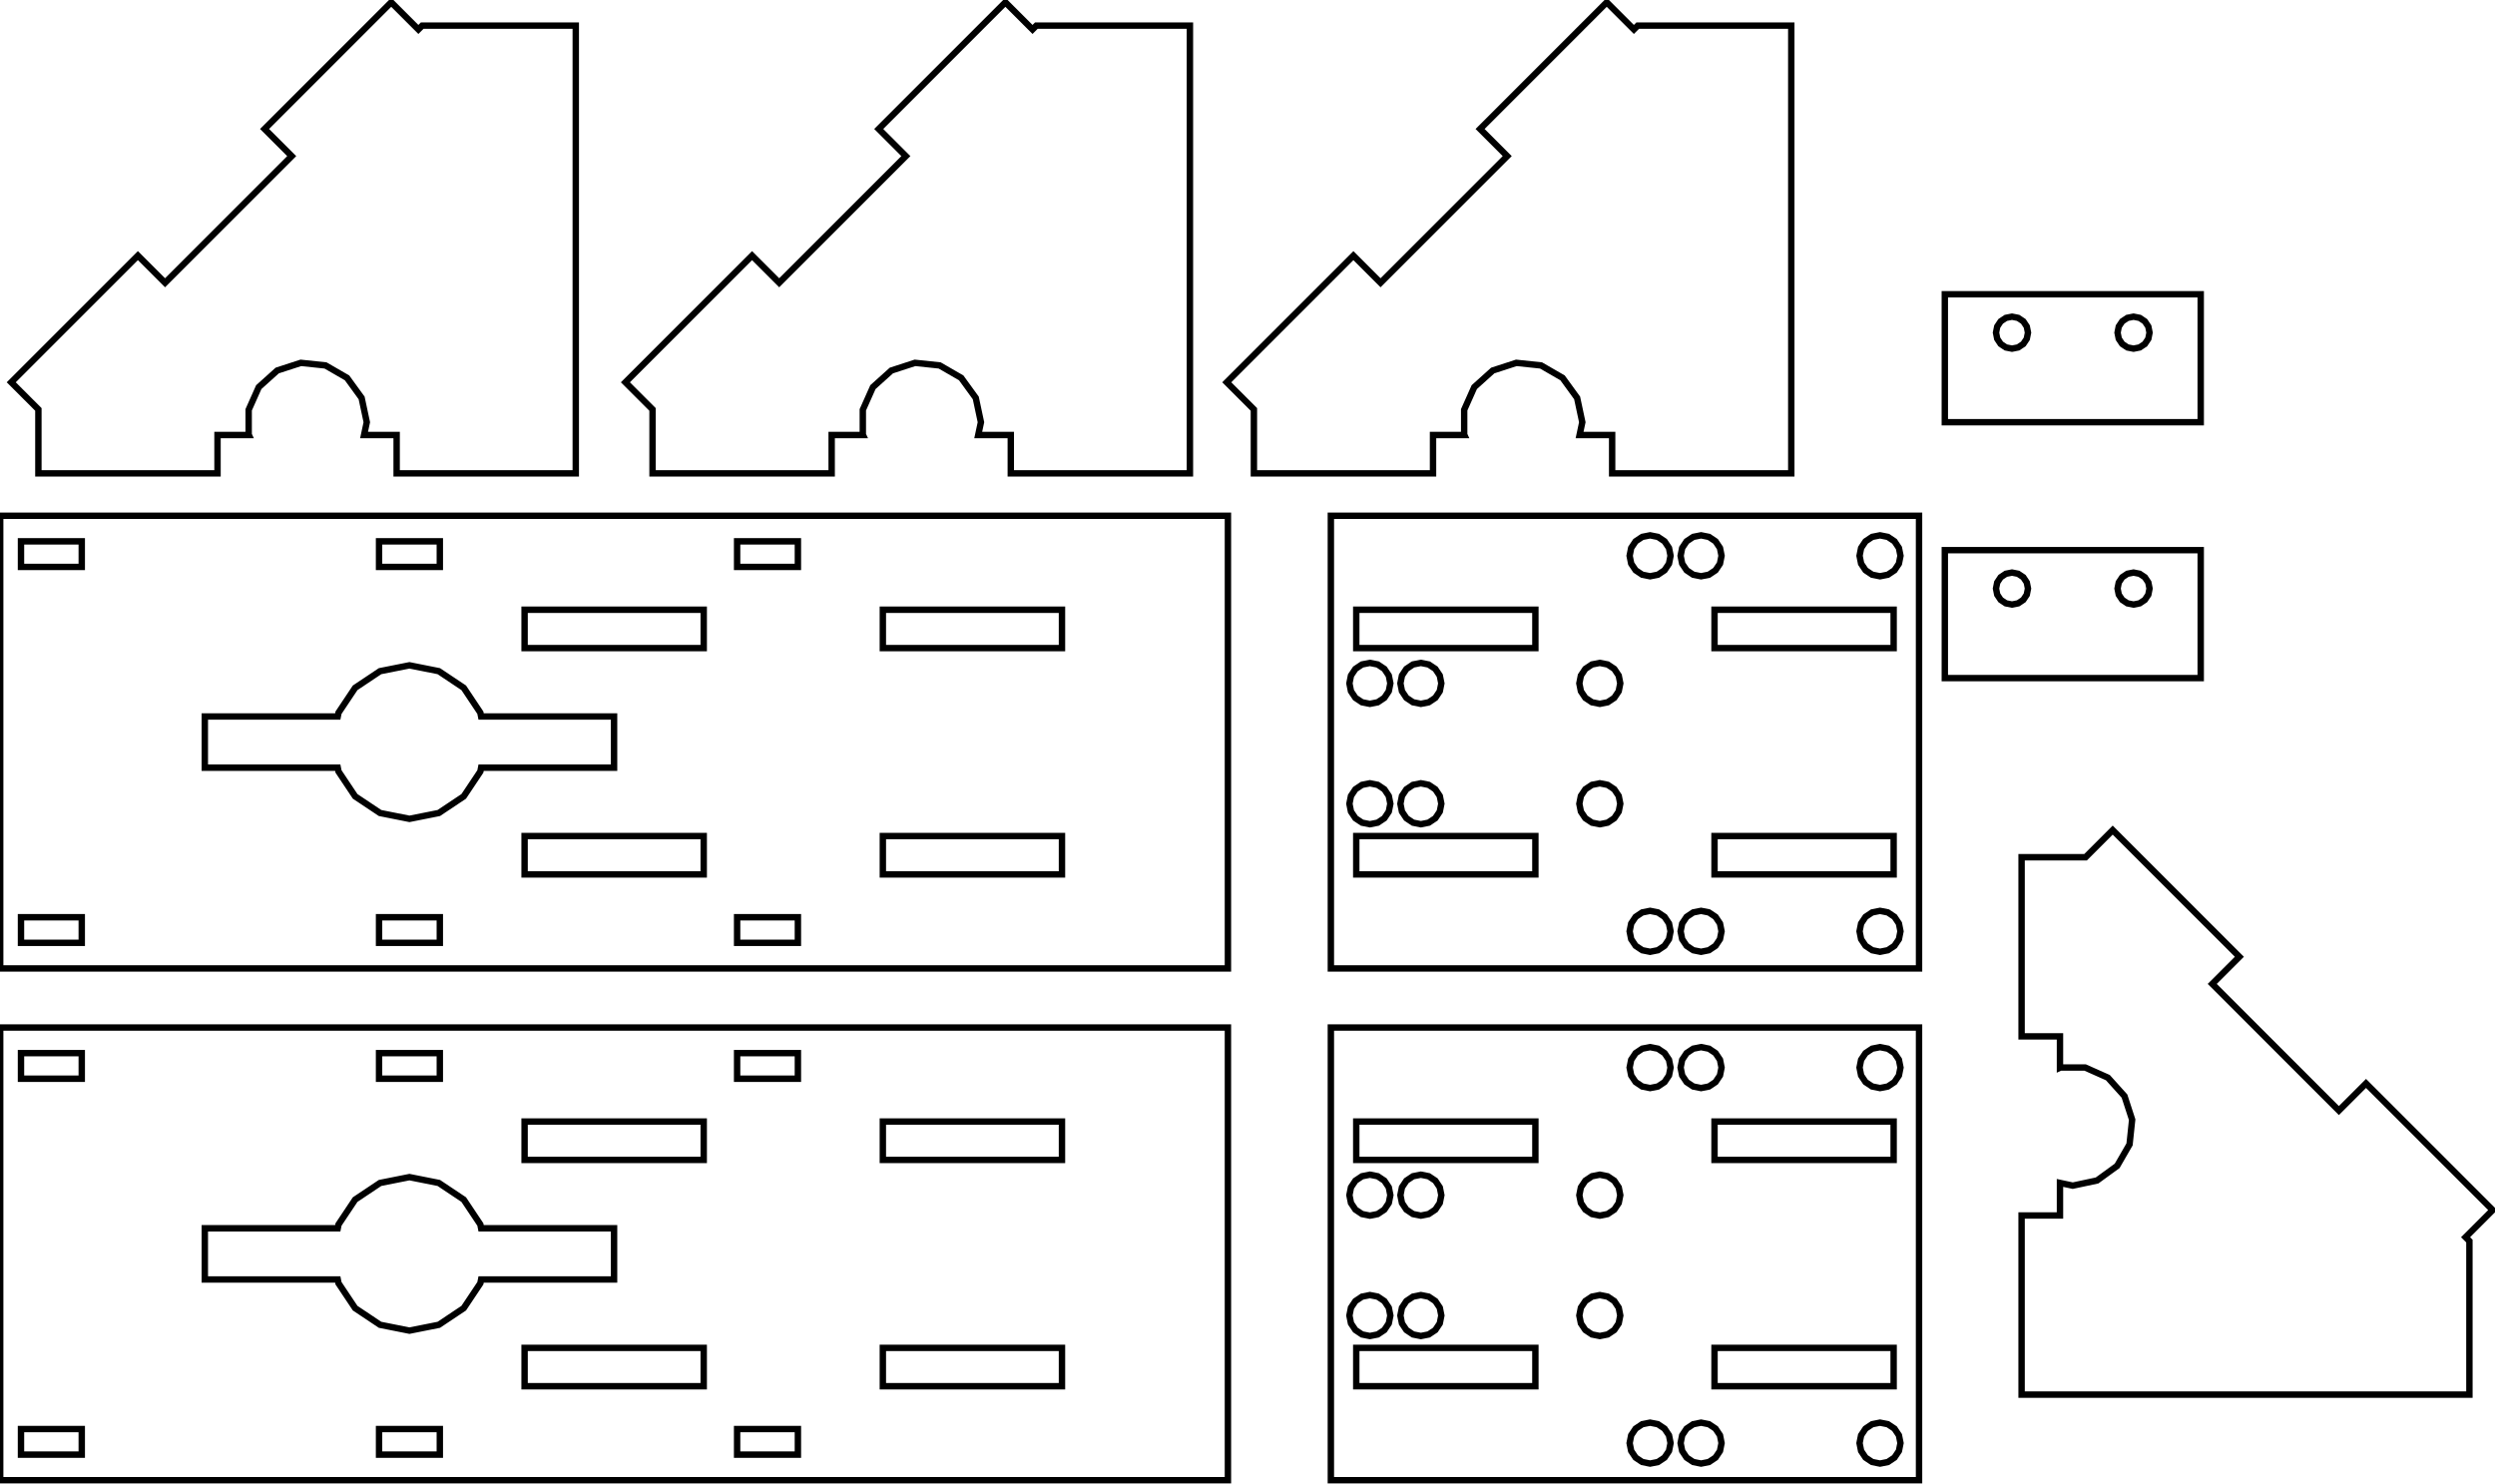 <?xml version="1.0" standalone="no"?>
<!DOCTYPE svg PUBLIC "-//W3C//DTD SVG 1.1//EN" "http://www.w3.org/Graphics/SVG/1.1/DTD/svg11.dtd">
<svg width="195" height="116" viewBox="28 -138 195 116" xmlns="http://www.w3.org/2000/svg" version="1.1">
<title>OpenSCAD Model</title>
<path d="
M 45,-104 L 47.449,-104 L 47.435,-104.03 L 47.435,-105.97 L 48.225,-107.743 L 49.667,-109.041
 L 51.512,-109.641 L 53.442,-109.438 L 55.123,-108.468 L 56.263,-106.898 L 56.667,-105 L 56.454,-104
 L 59,-104 L 59,-101 L 73,-101 L 73,-136 L 61,-136 L 60.699,-135.698
 L 58.577,-137.82 L 48.678,-127.92 L 50.799,-125.799 L 40.9,-115.9 L 38.778,-118.021 L 28.879,-108.121
 L 31,-106 L 31,-101 L 45,-101 z
M 93,-104 L 95.449,-104 L 95.435,-104.03 L 95.435,-105.97 L 96.225,-107.743 L 97.667,-109.041
 L 99.512,-109.641 L 101.442,-109.438 L 103.123,-108.468 L 104.263,-106.898 L 104.667,-105 L 104.454,-104
 L 107,-104 L 107,-101 L 121,-101 L 121,-136 L 109,-136 L 108.698,-135.698
 L 106.577,-137.82 L 96.678,-127.92 L 98.799,-125.799 L 88.9,-115.9 L 86.778,-118.021 L 76.879,-108.121
 L 79,-106 L 79,-101 L 93,-101 z
M 140,-104 L 142.449,-104 L 142.435,-104.03 L 142.435,-105.97 L 143.225,-107.743 L 144.667,-109.041
 L 146.512,-109.641 L 148.442,-109.438 L 150.123,-108.468 L 151.263,-106.898 L 151.667,-105 L 151.454,-104
 L 154,-104 L 154,-101 L 168,-101 L 168,-136 L 156,-136 L 155.698,-135.698
 L 153.577,-137.82 L 143.678,-127.92 L 145.799,-125.799 L 135.899,-115.9 L 133.778,-118.021 L 123.879,-108.121
 L 126,-106 L 126,-101 L 140,-101 z
M 200,-115 L 180,-115 L 180,-105 L 200,-105 z
M 184.772,-110.845 L 184.366,-111.116 L 184.095,-111.522 L 184,-112 L 184.095,-112.478 L 184.366,-112.884
 L 184.772,-113.155 L 185.25,-113.25 L 185.728,-113.155 L 186.134,-112.884 L 186.405,-112.478 L 186.5,-112
 L 186.405,-111.522 L 186.134,-111.116 L 185.728,-110.845 L 185.25,-110.75 z
M 194.272,-110.845 L 193.866,-111.116 L 193.595,-111.522 L 193.5,-112 L 193.595,-112.478 L 193.866,-112.884
 L 194.272,-113.155 L 194.75,-113.25 L 195.228,-113.155 L 195.634,-112.884 L 195.905,-112.478 L 196,-112
 L 195.905,-111.522 L 195.634,-111.116 L 195.228,-110.845 L 194.75,-110.75 z
M 123.97,-97.69 L 28.015,-97.69 L 28.015,-62.31 L 123.97,-62.31 z
M 57.625,-93.69 L 57.625,-95.69 L 62.375,-95.69 L 62.375,-93.69 z
M 85.61,-93.69 L 85.61,-95.69 L 90.36,-95.69 L 90.36,-93.69 z
M 29.64,-93.69 L 29.64,-95.69 L 34.39,-95.69 L 34.39,-93.69 z
M 97,-87.345 L 97,-90.345 L 111,-90.345 L 111,-87.345 z
M 69,-87.345 L 69,-90.345 L 83,-90.345 L 83,-87.345 z
M 57.704,-74.457 L 55.757,-75.757 L 54.457,-77.704 L 54.398,-78 L 44.008,-78 L 44.008,-82
 L 54.398,-82 L 54.457,-82.296 L 55.757,-84.243 L 57.704,-85.543 L 60,-86 L 62.296,-85.543
 L 64.243,-84.243 L 65.543,-82.296 L 65.602,-82 L 75.993,-82 L 75.993,-78 L 65.602,-78
 L 65.543,-77.704 L 64.243,-75.757 L 62.296,-74.457 L 60,-74 z
M 97,-69.655 L 97,-72.655 L 111,-72.655 L 111,-69.655 z
M 69,-69.655 L 69,-72.655 L 83,-72.655 L 83,-69.655 z
M 57.625,-64.31 L 57.625,-66.31 L 62.375,-66.31 L 62.375,-64.31 z
M 85.61,-64.31 L 85.61,-66.31 L 90.36,-66.31 L 90.36,-64.31 z
M 29.64,-64.31 L 29.64,-66.31 L 34.39,-66.31 L 34.39,-64.31 z
M 177.985,-97.69 L 132.015,-97.69 L 132.015,-62.31 L 177.985,-62.31 z
M 156.353,-93.082 L 155.834,-93.429 L 155.487,-93.948 L 155.365,-94.56 L 155.487,-95.172 L 155.834,-95.691
 L 156.353,-96.038 L 156.965,-96.16 L 157.577,-96.038 L 158.096,-95.691 L 158.443,-95.172 L 158.565,-94.56
 L 158.443,-93.948 L 158.096,-93.429 L 157.577,-93.082 L 156.965,-92.96 z
M 160.338,-93.082 L 159.819,-93.429 L 159.472,-93.948 L 159.35,-94.56 L 159.472,-95.172 L 159.819,-95.691
 L 160.338,-96.038 L 160.95,-96.16 L 161.562,-96.038 L 162.081,-95.691 L 162.428,-95.172 L 162.55,-94.56
 L 162.428,-93.948 L 162.081,-93.429 L 161.562,-93.082 L 160.95,-92.96 z
M 174.323,-93.082 L 173.804,-93.429 L 173.457,-93.948 L 173.335,-94.56 L 173.457,-95.172 L 173.804,-95.691
 L 174.323,-96.038 L 174.935,-96.16 L 175.547,-96.038 L 176.066,-95.691 L 176.413,-95.172 L 176.535,-94.56
 L 176.413,-93.948 L 176.066,-93.429 L 175.547,-93.082 L 174.935,-92.96 z
M 134,-87.345 L 134,-90.345 L 148,-90.345 L 148,-87.345 z
M 162,-87.345 L 162,-90.345 L 176,-90.345 L 176,-87.345 z
M 138.438,-83.112 L 137.919,-83.459 L 137.572,-83.978 L 137.45,-84.59 L 137.572,-85.202 L 137.919,-85.721
 L 138.438,-86.068 L 139.05,-86.19 L 139.662,-86.068 L 140.181,-85.721 L 140.528,-85.202 L 140.65,-84.59
 L 140.528,-83.978 L 140.181,-83.459 L 139.662,-83.112 L 139.05,-82.99 z
M 152.423,-83.112 L 151.904,-83.459 L 151.557,-83.978 L 151.435,-84.59 L 151.557,-85.202 L 151.904,-85.721
 L 152.423,-86.068 L 153.035,-86.19 L 153.647,-86.068 L 154.166,-85.721 L 154.513,-85.202 L 154.635,-84.59
 L 154.513,-83.978 L 154.166,-83.459 L 153.647,-83.112 L 153.035,-82.99 z
M 134.453,-83.112 L 133.934,-83.459 L 133.587,-83.978 L 133.465,-84.59 L 133.587,-85.202 L 133.934,-85.721
 L 134.453,-86.068 L 135.065,-86.19 L 135.677,-86.068 L 136.196,-85.721 L 136.543,-85.202 L 136.665,-84.59
 L 136.543,-83.978 L 136.196,-83.459 L 135.677,-83.112 L 135.065,-82.99 z
M 152.423,-73.702 L 151.904,-74.049 L 151.557,-74.568 L 151.435,-75.18 L 151.557,-75.792 L 151.904,-76.311
 L 152.423,-76.658 L 153.035,-76.78 L 153.647,-76.658 L 154.166,-76.311 L 154.513,-75.792 L 154.635,-75.18
 L 154.513,-74.568 L 154.166,-74.049 L 153.647,-73.702 L 153.035,-73.58 z
M 138.438,-73.702 L 137.919,-74.049 L 137.572,-74.568 L 137.45,-75.18 L 137.572,-75.792 L 137.919,-76.311
 L 138.438,-76.658 L 139.05,-76.78 L 139.662,-76.658 L 140.181,-76.311 L 140.528,-75.792 L 140.65,-75.18
 L 140.528,-74.568 L 140.181,-74.049 L 139.662,-73.702 L 139.05,-73.58 z
M 134.453,-73.702 L 133.934,-74.049 L 133.587,-74.568 L 133.465,-75.18 L 133.587,-75.792 L 133.934,-76.311
 L 134.453,-76.658 L 135.065,-76.78 L 135.677,-76.658 L 136.196,-76.311 L 136.543,-75.792 L 136.665,-75.18
 L 136.543,-74.568 L 136.196,-74.049 L 135.677,-73.702 L 135.065,-73.58 z
M 134,-69.655 L 134,-72.655 L 148,-72.655 L 148,-69.655 z
M 162,-69.655 L 162,-72.655 L 176,-72.655 L 176,-69.655 z
M 174.323,-63.732 L 173.804,-64.079 L 173.457,-64.598 L 173.335,-65.21 L 173.457,-65.822 L 173.804,-66.341
 L 174.323,-66.688 L 174.935,-66.81 L 175.547,-66.688 L 176.066,-66.341 L 176.413,-65.822 L 176.535,-65.21
 L 176.413,-64.598 L 176.066,-64.079 L 175.547,-63.732 L 174.935,-63.61 z
M 156.353,-63.732 L 155.834,-64.079 L 155.487,-64.598 L 155.365,-65.21 L 155.487,-65.822 L 155.834,-66.341
 L 156.353,-66.688 L 156.965,-66.81 L 157.577,-66.688 L 158.096,-66.341 L 158.443,-65.822 L 158.565,-65.21
 L 158.443,-64.598 L 158.096,-64.079 L 157.577,-63.732 L 156.965,-63.61 z
M 160.338,-63.732 L 159.819,-64.079 L 159.472,-64.598 L 159.35,-65.21 L 159.472,-65.822 L 159.819,-66.341
 L 160.338,-66.688 L 160.95,-66.81 L 161.562,-66.688 L 162.081,-66.341 L 162.428,-65.822 L 162.55,-65.21
 L 162.428,-64.598 L 162.081,-64.079 L 161.562,-63.732 L 160.95,-63.61 z
M 200,-95 L 180,-95 L 180,-85 L 200,-85 z
M 194.272,-90.845 L 193.866,-91.116 L 193.595,-91.522 L 193.5,-92 L 193.595,-92.478 L 193.866,-92.884
 L 194.272,-93.155 L 194.75,-93.25 L 195.228,-93.155 L 195.634,-92.884 L 195.905,-92.478 L 196,-92
 L 195.905,-91.522 L 195.634,-91.116 L 195.228,-90.845 L 194.75,-90.75 z
M 184.772,-90.845 L 184.366,-91.116 L 184.095,-91.522 L 184,-92 L 184.095,-92.478 L 184.366,-92.884
 L 184.772,-93.155 L 185.25,-93.25 L 185.728,-93.155 L 186.134,-92.884 L 186.405,-92.478 L 186.5,-92
 L 186.405,-91.522 L 186.134,-91.116 L 185.728,-90.845 L 185.25,-90.75 z
M 221,-29 L 221,-41 L 220.698,-41.301 L 222.82,-43.423 L 212.92,-53.322 L 210.799,-51.201
 L 200.9,-61.1 L 203.021,-63.222 L 193.121,-73.121 L 191,-71 L 186,-71 L 186,-57
 L 189,-57 L 189,-54.551 L 189.03,-54.565 L 190.97,-54.565 L 192.743,-53.775 L 194.041,-52.333
 L 194.641,-50.488 L 194.438,-48.558 L 193.468,-46.877 L 191.898,-45.737 L 190,-45.333 L 189,-45.546
 L 189,-43 L 186,-43 L 186,-29 z
M 123.97,-57.69 L 28.015,-57.69 L 28.015,-22.31 L 123.97,-22.31 z
M 29.64,-53.69 L 29.64,-55.69 L 34.39,-55.69 L 34.39,-53.69 z
M 85.61,-53.69 L 85.61,-55.69 L 90.36,-55.69 L 90.36,-53.69 z
M 57.625,-53.69 L 57.625,-55.69 L 62.375,-55.69 L 62.375,-53.69 z
M 97,-47.345 L 97,-50.345 L 111,-50.345 L 111,-47.345 z
M 69,-47.345 L 69,-50.345 L 83,-50.345 L 83,-47.345 z
M 57.704,-34.457 L 55.757,-35.757 L 54.457,-37.704 L 54.398,-38 L 44.008,-38 L 44.008,-42
 L 54.398,-42 L 54.457,-42.296 L 55.757,-44.243 L 57.704,-45.543 L 60,-46 L 62.296,-45.543
 L 64.243,-44.243 L 65.543,-42.296 L 65.602,-42 L 75.993,-42 L 75.993,-38 L 65.602,-38
 L 65.543,-37.704 L 64.243,-35.757 L 62.296,-34.457 L 60,-34 z
M 97,-29.655 L 97,-32.655 L 111,-32.655 L 111,-29.655 z
M 69,-29.655 L 69,-32.655 L 83,-32.655 L 83,-29.655 z
M 29.64,-24.31 L 29.64,-26.31 L 34.39,-26.31 L 34.39,-24.31 z
M 85.61,-24.31 L 85.61,-26.31 L 90.36,-26.31 L 90.36,-24.31 z
M 57.625,-24.31 L 57.625,-26.31 L 62.375,-26.31 L 62.375,-24.31 z
M 177.985,-57.69 L 132.015,-57.69 L 132.015,-22.31 L 177.985,-22.31 z
M 156.353,-53.082 L 155.834,-53.429 L 155.487,-53.948 L 155.365,-54.56 L 155.487,-55.172 L 155.834,-55.691
 L 156.353,-56.038 L 156.965,-56.16 L 157.577,-56.038 L 158.096,-55.691 L 158.443,-55.172 L 158.565,-54.56
 L 158.443,-53.948 L 158.096,-53.429 L 157.577,-53.082 L 156.965,-52.96 z
M 160.338,-53.082 L 159.819,-53.429 L 159.472,-53.948 L 159.35,-54.56 L 159.472,-55.172 L 159.819,-55.691
 L 160.338,-56.038 L 160.95,-56.16 L 161.562,-56.038 L 162.081,-55.691 L 162.428,-55.172 L 162.55,-54.56
 L 162.428,-53.948 L 162.081,-53.429 L 161.562,-53.082 L 160.95,-52.96 z
M 174.323,-53.082 L 173.804,-53.429 L 173.457,-53.948 L 173.335,-54.56 L 173.457,-55.172 L 173.804,-55.691
 L 174.323,-56.038 L 174.935,-56.16 L 175.547,-56.038 L 176.066,-55.691 L 176.413,-55.172 L 176.535,-54.56
 L 176.413,-53.948 L 176.066,-53.429 L 175.547,-53.082 L 174.935,-52.96 z
M 134,-47.345 L 134,-50.345 L 148,-50.345 L 148,-47.345 z
M 162,-47.345 L 162,-50.345 L 176,-50.345 L 176,-47.345 z
M 152.423,-43.112 L 151.904,-43.459 L 151.557,-43.978 L 151.435,-44.59 L 151.557,-45.202 L 151.904,-45.721
 L 152.423,-46.068 L 153.035,-46.19 L 153.647,-46.068 L 154.166,-45.721 L 154.513,-45.202 L 154.635,-44.59
 L 154.513,-43.978 L 154.166,-43.459 L 153.647,-43.112 L 153.035,-42.99 z
M 134.453,-43.112 L 133.934,-43.459 L 133.587,-43.978 L 133.465,-44.59 L 133.587,-45.202 L 133.934,-45.721
 L 134.453,-46.068 L 135.065,-46.19 L 135.677,-46.068 L 136.196,-45.721 L 136.543,-45.202 L 136.665,-44.59
 L 136.543,-43.978 L 136.196,-43.459 L 135.677,-43.112 L 135.065,-42.99 z
M 138.438,-43.112 L 137.919,-43.459 L 137.572,-43.978 L 137.45,-44.59 L 137.572,-45.202 L 137.919,-45.721
 L 138.438,-46.068 L 139.05,-46.19 L 139.662,-46.068 L 140.181,-45.721 L 140.528,-45.202 L 140.65,-44.59
 L 140.528,-43.978 L 140.181,-43.459 L 139.662,-43.112 L 139.05,-42.99 z
M 138.438,-33.702 L 137.919,-34.049 L 137.572,-34.568 L 137.45,-35.18 L 137.572,-35.792 L 137.919,-36.311
 L 138.438,-36.658 L 139.05,-36.78 L 139.662,-36.658 L 140.181,-36.311 L 140.528,-35.792 L 140.65,-35.18
 L 140.528,-34.568 L 140.181,-34.049 L 139.662,-33.702 L 139.05,-33.58 z
M 134.453,-33.702 L 133.934,-34.049 L 133.587,-34.568 L 133.465,-35.18 L 133.587,-35.792 L 133.934,-36.311
 L 134.453,-36.658 L 135.065,-36.78 L 135.677,-36.658 L 136.196,-36.311 L 136.543,-35.792 L 136.665,-35.18
 L 136.543,-34.568 L 136.196,-34.049 L 135.677,-33.702 L 135.065,-33.58 z
M 152.423,-33.702 L 151.904,-34.049 L 151.557,-34.568 L 151.435,-35.18 L 151.557,-35.792 L 151.904,-36.311
 L 152.423,-36.658 L 153.035,-36.78 L 153.647,-36.658 L 154.166,-36.311 L 154.513,-35.792 L 154.635,-35.18
 L 154.513,-34.568 L 154.166,-34.049 L 153.647,-33.702 L 153.035,-33.58 z
M 162,-29.655 L 162,-32.655 L 176,-32.655 L 176,-29.655 z
M 134,-29.655 L 134,-32.655 L 148,-32.655 L 148,-29.655 z
M 156.353,-23.732 L 155.834,-24.079 L 155.487,-24.598 L 155.365,-25.21 L 155.487,-25.822 L 155.834,-26.341
 L 156.353,-26.688 L 156.965,-26.81 L 157.577,-26.688 L 158.096,-26.341 L 158.443,-25.822 L 158.565,-25.21
 L 158.443,-24.598 L 158.096,-24.079 L 157.577,-23.732 L 156.965,-23.61 z
M 160.338,-23.732 L 159.819,-24.079 L 159.472,-24.598 L 159.35,-25.21 L 159.472,-25.822 L 159.819,-26.341
 L 160.338,-26.688 L 160.95,-26.81 L 161.562,-26.688 L 162.081,-26.341 L 162.428,-25.822 L 162.55,-25.21
 L 162.428,-24.598 L 162.081,-24.079 L 161.562,-23.732 L 160.95,-23.61 z
M 174.323,-23.732 L 173.804,-24.079 L 173.457,-24.598 L 173.335,-25.21 L 173.457,-25.822 L 173.804,-26.341
 L 174.323,-26.688 L 174.935,-26.81 L 175.547,-26.688 L 176.066,-26.341 L 176.413,-25.822 L 176.535,-25.21
 L 176.413,-24.598 L 176.066,-24.079 L 175.547,-23.732 L 174.935,-23.61 z
" stroke="black" fill="none" stroke-width="0.5"/></svg>
